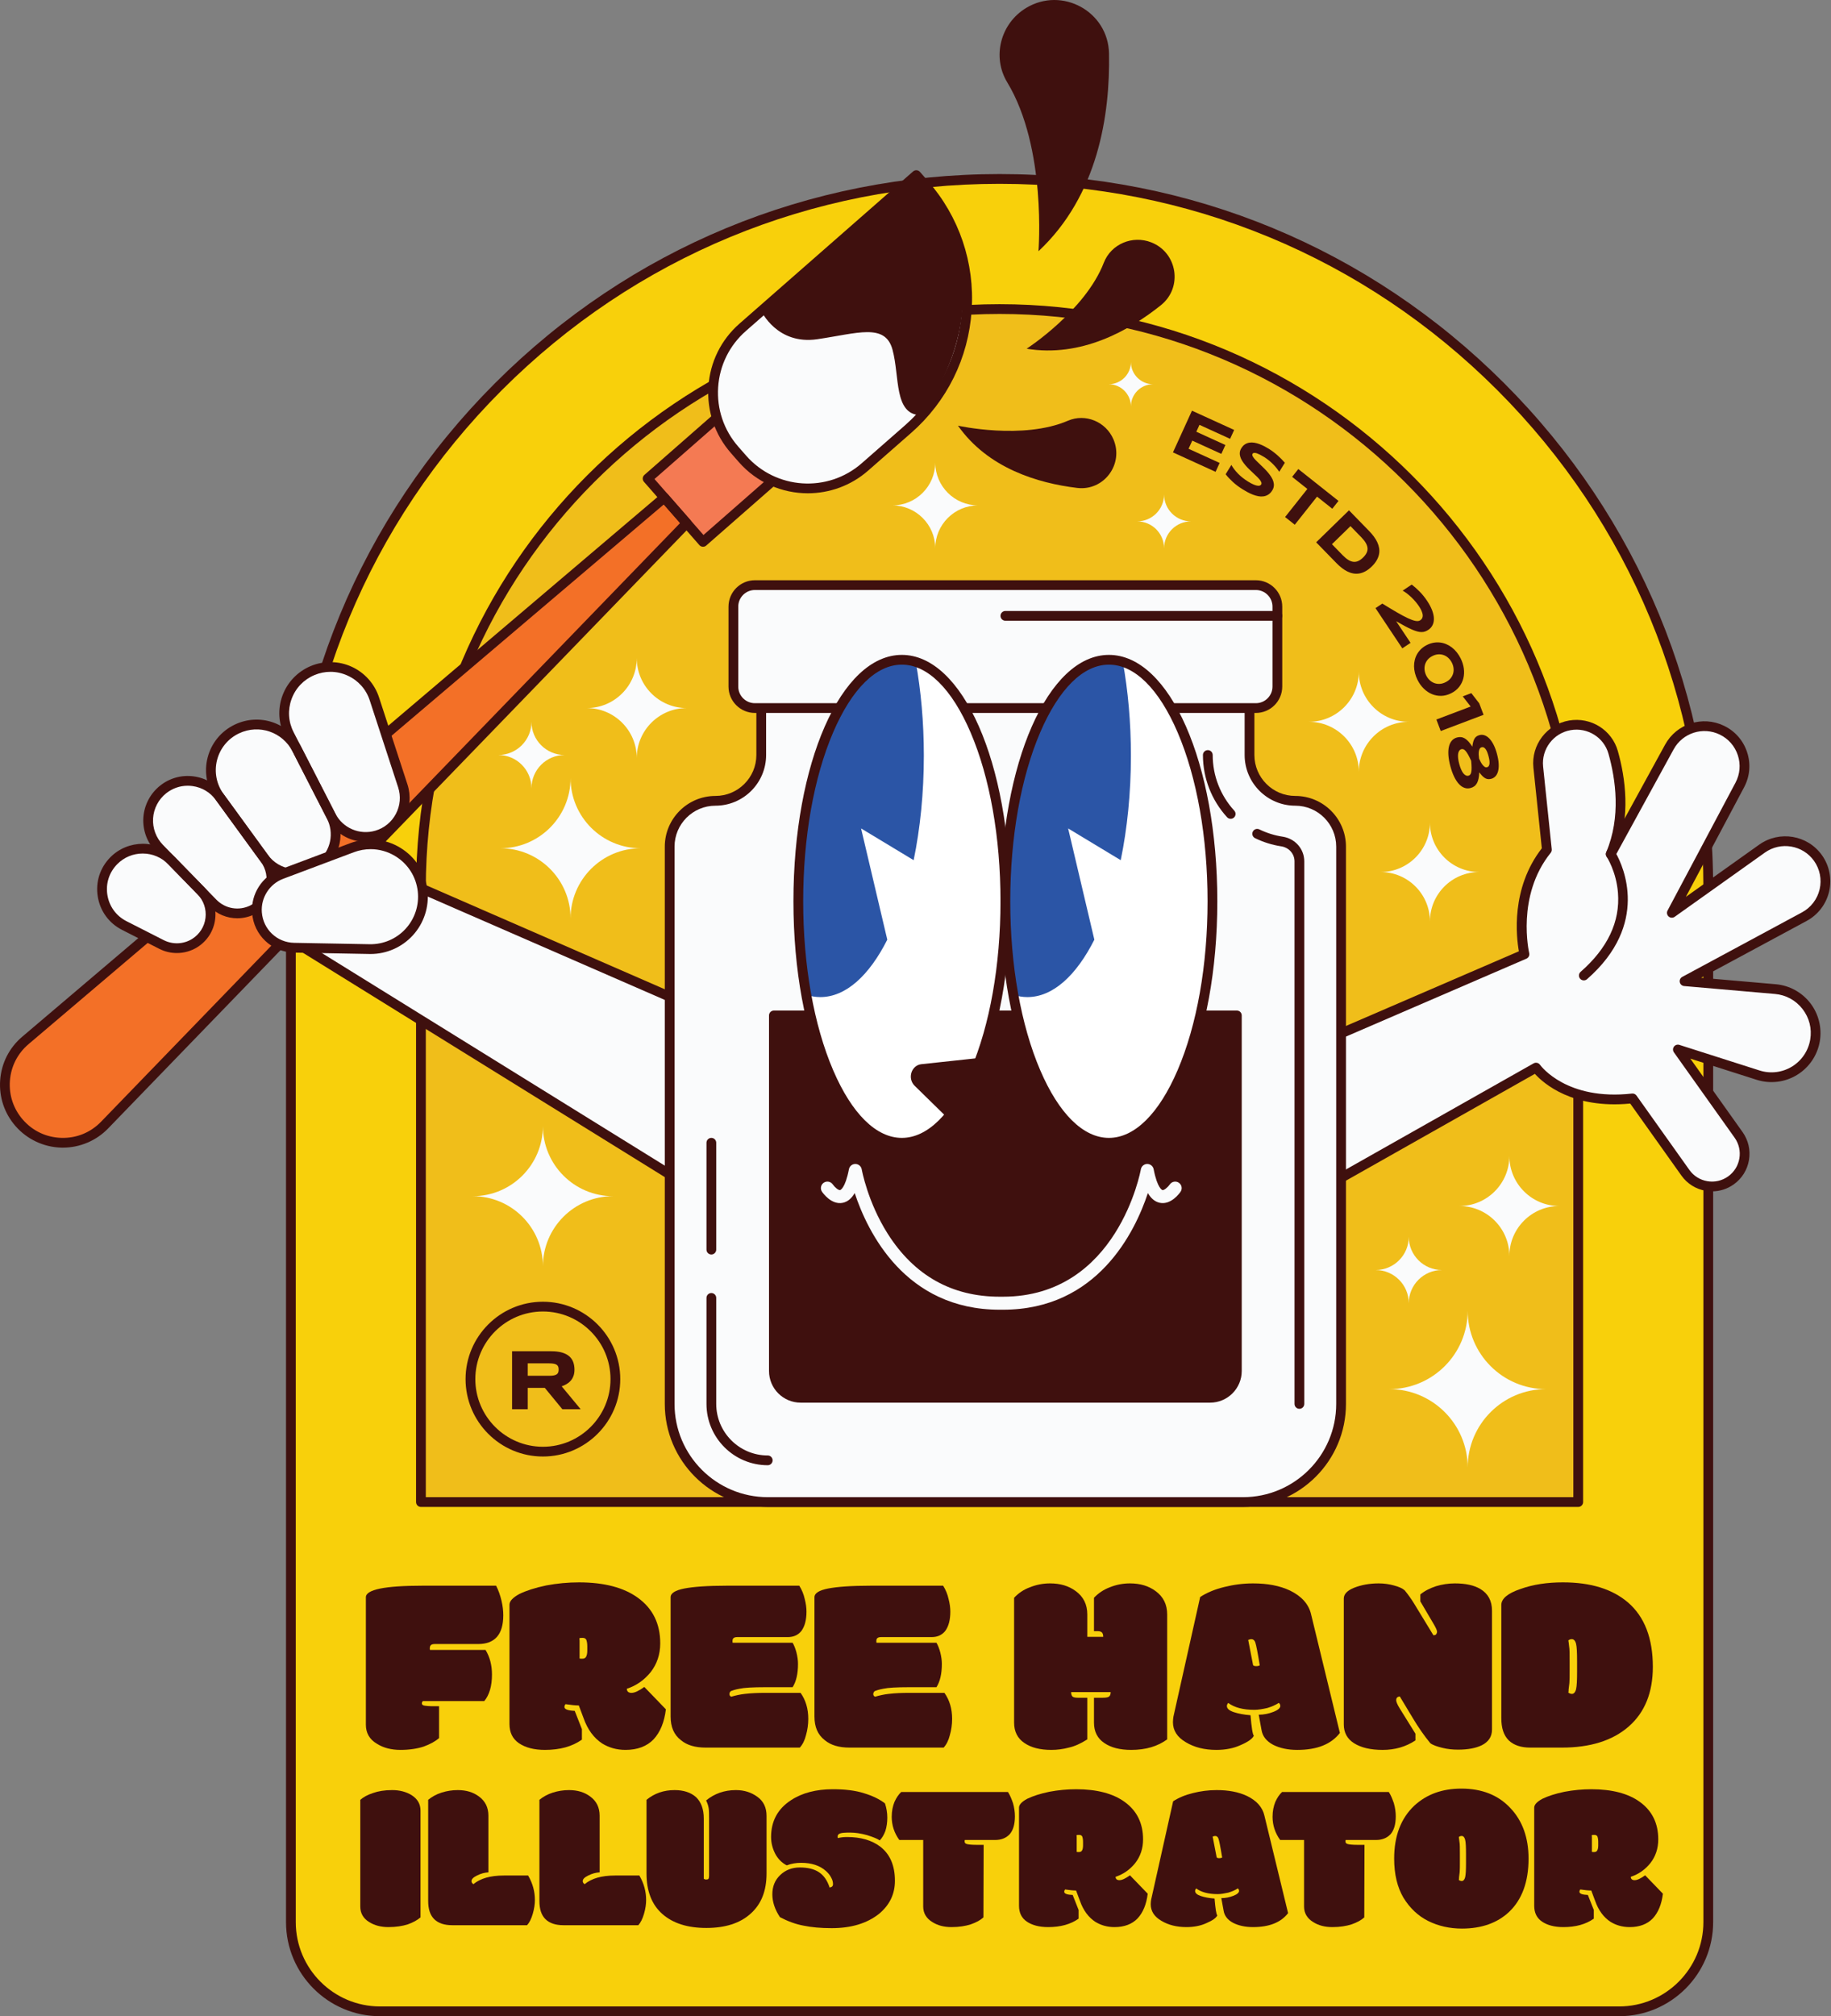 <?xml version="1.0" encoding="UTF-8" standalone="no"?>
<!DOCTYPE svg PUBLIC "-//W3C//DTD SVG 1.1//EN" "http://www.w3.org/Graphics/SVG/1.1/DTD/svg11.dtd">
<svg width="100%" height="100%" viewBox="0 0 1760 1937" version="1.1" xmlns="http://www.w3.org/2000/svg" xmlns:xlink="http://www.w3.org/1999/xlink" xml:space="preserve" xmlns:serif="http://www.serif.com/" style="fill-rule:evenodd;clip-rule:evenodd;stroke-linejoin:round;stroke-miterlimit:2;">
    <rect x="0" y="0" width="1760" height="1937" fill="#808080" stroke="none"/>
    <path d="M1556.34,1932.21l-1191.03,-0c-47.325,-0 -85.691,-38.366 -85.691,-85.691l0,-993.409c0,-376.222 304.988,-681.206 681.21,-681.206c376.219,-0 681.206,304.984 681.206,681.206l0,993.409c0,47.325 -38.366,85.691 -85.691,85.691" style="fill:#f8d00b;fill-rule:nonzero;"/>
    <path d="M404.613,1442.98l0,-589.868c0,-306.691 249.513,-556.207 556.207,-556.207c306.693,0 556.209,249.516 556.209,556.207l0,589.868l-1112.42,0Z" style="fill:#f0be1a;fill-rule:nonzero;"/>
    <path d="M960.821,176.59c-180.707,0 -350.594,70.372 -478.372,198.147c-127.778,127.778 -198.147,297.666 -198.147,478.372l-0,993.409c-0,44.666 36.337,81.003 81.003,81.003l1191.03,0c44.666,0 81.003,-36.337 81.003,-81.003l0,-993.409c0,-180.706 -70.368,-350.594 -198.147,-478.372c-127.778,-127.775 -297.668,-198.147 -478.371,-198.147m595.515,1760.31l-1191.03,0c-49.838,0 -90.378,-40.54 -90.378,-90.378l-0,-993.409c-0,-183.209 71.344,-355.453 200.894,-485c129.546,-129.547 301.79,-200.894 485,-200.894c183.209,0 355.453,71.347 485,200.894c129.55,129.547 200.893,301.791 200.893,485l0,993.409c0,49.838 -40.54,90.378 -90.378,90.378" style="fill:#3f100e;fill-rule:nonzero;"/>
    <path d="M409.301,1438.29l1103.04,-0l-0,-585.181c-0,-304.107 -247.413,-551.519 -551.522,-551.519c-304.11,-0 -551.519,247.412 -551.519,551.519l-0,585.181Zm1107.73,9.375l-1112.42,-0c-2.59,-0 -4.687,-2.1 -4.687,-4.688l-0,-589.868c-0,-309.278 251.616,-560.894 560.894,-560.894c309.278,-0 560.897,251.616 560.897,560.894l-0,589.868c-0,2.588 -2.1,4.688 -4.688,4.688" style="fill:#3f100e;fill-rule:nonzero;"/>
    <path d="M1280.41,1136.39l196.053,-110.784c-0,-0 26.347,37.021 92.769,29.596l50.809,71.404c10.044,14.118 29.634,17.418 43.753,7.375c14.119,-10.047 17.419,-29.638 7.372,-43.757l-58.334,-81.981l77.1,24.597c24.587,7.847 50.425,-7.906 54.715,-33.356c4.113,-24.422 -13.484,-47.157 -38.153,-49.3l-87.256,-7.582l115.141,-62.021c20.415,-10.997 26.571,-37.4 13.128,-56.294c-12.344,-17.35 -36.416,-21.406 -53.763,-9.06l-86.712,61.7l65.293,-122.8c10.238,-19.256 2.432,-43.168 -17.2,-52.668c-18.437,-8.925 -40.634,-1.828 -50.478,16.134l-56.375,102.884c14.8,-34.94 9.522,-72.24 2.347,-97.659c-5.097,-18.053 -23.122,-29.187 -41.609,-26.016c-19.116,3.272 -32.413,20.819 -30.397,40.11l8.291,79.428c-35.297,43.706 -21.563,100.328 -21.563,100.328l-253.444,109.359l68.513,110.363Z" style="fill:#fafbfc;fill-rule:nonzero;"/>
    <path d="M1211.9,1030.72c-1.816,-0 -3.544,-1.059 -4.306,-2.831c-1.025,-2.378 0.071,-5.135 2.443,-6.163l249.95,-107.85c-2.462,-13.734 -7.934,-60.412 22.053,-98.944l-8.093,-77.531c-2.26,-21.675 12.79,-41.537 34.272,-45.215c20.981,-3.597 41.168,9.021 46.909,29.362c7.175,25.422 12.603,62.934 -1.634,98.563c6.521,11.728 32.606,67.609 -28.004,120.568c-1.956,1.707 -4.915,1.5 -6.618,-0.447c-1.7,-1.946 -1.5,-4.909 0.447,-6.612c25.987,-22.709 38.071,-48.247 35.909,-75.9c-1.606,-20.556 -10.766,-34.5 -10.856,-34.638c-0.878,-1.312 -1.032,-2.975 -0.416,-4.428c14.303,-33.772 9.063,-70.062 2.15,-94.559c-4.437,-15.713 -20.066,-25.463 -36.303,-22.669c-16.628,2.847 -28.281,18.225 -26.528,35.003l8.29,79.432c0.129,1.231 -0.237,2.465 -1.015,3.431c-33.369,41.315 -20.785,95.737 -20.653,96.281c0.531,2.216 -0.607,4.5 -2.7,5.403l-253.441,109.36c-0.609,0.259 -1.237,0.384 -1.856,0.384" style="fill:#3f100e;fill-rule:nonzero;"/>
    <path d="M1645.68,1144.49c-2.016,0 -4.044,-0.169 -6.069,-0.509c-9.497,-1.603 -17.806,-6.806 -23.391,-14.653l-49.225,-69.178c-55.462,5.315 -83.296,-19.344 -91.634,-28.535l-192.644,108.86c-2.259,1.268 -5.115,0.478 -6.387,-1.775c-1.278,-2.254 -0.481,-5.113 1.772,-6.385l196.053,-110.787c2.094,-1.178 4.737,-0.591 6.125,1.362c1.019,1.406 25.856,34.66 88.428,27.656c1.712,-0.193 3.356,0.56 4.341,1.944l50.812,71.4c4.131,5.813 10.278,9.66 17.309,10.847c7.032,1.175 14.094,-0.441 19.904,-4.572c5.809,-4.134 9.662,-10.281 10.843,-17.312c1.185,-7.028 -0.437,-14.097 -4.572,-19.907l-58.334,-81.984c-1.169,-1.641 -1.156,-3.85 0.031,-5.478c1.191,-1.631 3.297,-2.316 5.213,-1.703l77.1,24.597c10.422,3.328 21.759,1.968 31.103,-3.728c9.344,-5.694 15.744,-15.15 17.562,-25.941c1.772,-10.506 -0.843,-20.931 -7.365,-29.356c-6.519,-8.425 -15.953,-13.575 -26.569,-14.497l-87.256,-7.581c-2.063,-0.179 -3.766,-1.691 -4.185,-3.719c-0.418,-2.031 0.544,-4.094 2.369,-5.078l115.141,-62.022c8.547,-4.603 14.715,-12.666 16.919,-22.122c2.206,-9.456 0.24,-19.416 -5.388,-27.325c-10.828,-15.216 -32.012,-18.781 -47.228,-7.959l-86.709,61.703c-1.769,1.259 -4.179,1.14 -5.81,-0.3c-1.637,-1.435 -2.072,-3.8 -1.047,-5.722l65.294,-122.8c4.35,-8.178 5.163,-17.535 2.284,-26.338c-2.875,-8.806 -9.05,-15.878 -17.387,-19.912c-16.203,-7.844 -35.675,-1.622 -44.325,14.169l-56.375,102.884c-1.244,2.272 -4.1,3.1 -6.366,1.856c-2.268,-1.244 -3.103,-4.09 -1.856,-6.362l56.375,-102.882c11.056,-20.171 35.938,-28.125 56.631,-18.103c10.65,5.153 18.538,14.188 22.213,25.438c3.675,11.25 2.64,23.2 -2.916,33.65l-55.975,105.269l70.535,-50.188c19.428,-13.822 46.471,-9.272 60.303,10.163c7.184,10.096 9.69,22.815 6.878,34.887c-2.819,12.075 -10.691,22.372 -21.606,28.25l-101.329,54.581l71.629,6.225c13.059,1.132 25.15,7.728 33.171,18.097c8.022,10.366 11.375,23.725 9.197,36.65c-2.272,13.475 -10.265,25.278 -21.928,32.391c-11.669,7.115 -25.815,8.806 -38.834,4.656l-63.703,-20.325l50.184,70.525c5.584,7.847 7.778,17.4 6.175,26.9c-1.597,9.5 -6.8,17.806 -14.653,23.391c-6.172,4.393 -13.4,6.687 -20.828,6.687" style="fill:#3f100e;fill-rule:nonzero;"/>
    <path d="M688.082,976.862l-425.791,-185.544l-27.781,83.359l477.203,295.675l-23.631,-193.49Z" style="fill:#fafbfc;fill-rule:nonzero;"/>
    <path d="M240.128,872.646l465.747,288.575l-22.122,-181.131l-418.634,-182.425l-24.991,74.981Zm471.584,302.394c-0.856,-0 -1.712,-0.238 -2.468,-0.704l-477.203,-295.675c-1.847,-1.14 -2.663,-3.406 -1.979,-5.465l27.782,-83.36c0.415,-1.246 1.337,-2.262 2.54,-2.8c1.203,-0.534 2.575,-0.54 3.778,-0.012l425.791,185.541c1.522,0.662 2.581,2.081 2.781,3.728l23.632,193.49c0.218,1.788 -0.61,3.547 -2.129,4.516c-0.768,0.494 -1.65,0.741 -2.525,0.741" style="fill:#3f100e;fill-rule:nonzero;"/>
    <path d="M660.077,502.655l-559.543,578.181c-22.678,23.435 -60.535,22.494 -82.022,-2.031c-20.519,-23.422 -17.881,-59.106 5.853,-79.262l614.166,-521.485l21.546,24.597Z" style="fill:#f37027;fill-rule:nonzero;"/>
    <path d="M675.761,520.56l-53.263,-60.8l77.334,-67.747l53.263,60.8l-77.334,67.747Z" style="fill:#f47a53;"/>
    <path d="M638.047,484.621l-610.65,518.497c-10.513,8.928 -16.863,21.418 -17.878,35.178c-1.016,13.756 3.431,27.044 12.518,37.419c9.519,10.865 22.716,17.046 37.157,17.406c14.453,0.375 27.928,-5.166 37.968,-15.544l556.544,-575.081l-15.659,-17.875Zm-577.603,617.89c-0.494,0 -0.988,-0.006 -1.485,-0.018c-16.84,-0.419 -32.868,-7.925 -43.972,-20.6c-10.759,-12.278 -16.021,-28.007 -14.818,-44.288c1.203,-16.281 8.715,-31.069 21.162,-41.634l614.166,-521.485c1.95,-1.656 4.869,-1.443 6.559,0.485l21.547,24.597c1.606,1.834 1.538,4.593 -0.156,6.347l-559.544,578.181c-11.372,11.753 -27.137,18.415 -43.459,18.415" style="fill:#3f100e;fill-rule:nonzero;"/>
    <path d="M629.113,460.196l47.087,53.75l70.282,-61.569l-47.091,-53.75l-70.278,61.569Zm46.653,65.053c-0.103,0 -0.206,-0.003 -0.309,-0.012c-1.241,-0.078 -2.397,-0.653 -3.219,-1.588l-53.266,-60.8c-1.706,-1.947 -1.509,-4.909 0.438,-6.615l77.331,-67.747c0.931,-0.819 2.162,-1.256 3.397,-1.15c1.24,0.078 2.397,0.653 3.215,1.587l53.269,60.8c1.706,1.947 1.51,4.91 -0.437,6.616l-77.332,67.747c-0.856,0.753 -1.956,1.162 -3.087,1.162" style="fill:#3f100e;fill-rule:nonzero;"/>
    <path d="M362.167,802.502c-17.297,5.129 -35.791,-2.787 -44.022,-18.837l-40.094,-78.169c-11.819,-23.05 -1.506,-51.287 22.387,-61.294c23.954,-10.031 51.366,2.516 59.432,27.2l27.281,83.507c6.556,20.068 -4.741,41.593 -24.984,47.593" style="fill:#fafbfc;fill-rule:nonzero;"/>
    <path d="M253.651,823.95l-42.522,-58.362c-16.153,-22.166 -8.16,-53.56 16.625,-65.303c21.353,-10.116 46.881,-1.454 57.665,19.571l32.953,64.254c8.16,15.909 4.163,35.353 -9.609,46.756c-16.931,14.012 -42.169,10.847 -55.112,-6.916" style="fill:#fafbfc;fill-rule:nonzero;"/>
    <path d="M204.612,867.551l-51.388,-52.675c-15.793,-16.191 -14.093,-42.488 3.65,-56.51c16.969,-13.409 41.685,-10.021 54.425,7.457l43.335,59.478c11.972,16.428 6.284,39.675 -11.919,48.722c-12.759,6.343 -28.153,3.728 -38.103,-6.472" style="fill:#fafbfc;fill-rule:nonzero;"/>
    <path d="M187.165,905.977c17.547,-10.953 20.481,-35.316 6.037,-50.122l-28.1,-28.803c-15.231,-15.612 -40.3,-15.725 -55.665,-0.244l-0.003,0c-18.653,18.794 -13.594,50.31 10.009,62.316l35.863,18.247c10.131,5.153 22.218,4.625 31.859,-1.394" style="fill:#fafbfc;fill-rule:nonzero;"/>
    <path d="M317.624,645.4c-5.197,-0 -10.397,1.04 -15.375,3.125c-10.34,4.331 -18.15,12.512 -21.993,23.04c-3.844,10.528 -3.147,21.816 1.965,31.791l40.091,78.172c7.2,14.034 23.39,20.956 38.522,16.481c8.565,-2.541 15.572,-8.294 19.722,-16.206c4.153,-7.91 4.912,-16.944 2.137,-25.438l-27.281,-83.506c-3.488,-10.681 -11.035,-19.138 -21.25,-23.813c-5.31,-2.428 -10.919,-3.646 -16.538,-3.646m33.897,163.34c-15.494,0 -30.184,-8.575 -37.547,-22.934l-40.093,-78.172c-6.229,-12.144 -7.113,-26.463 -2.432,-39.284c4.682,-12.822 14.588,-23.2 27.175,-28.472c12.619,-5.285 26.997,-5.05 39.438,0.643c12.44,5.694 22.012,16.419 26.262,29.425l27.282,83.507c3.565,10.922 2.59,22.537 -2.75,32.706c-5.338,10.172 -14.344,17.572 -25.357,20.837c-3.972,1.179 -8.003,1.744 -11.978,1.744" style="fill:#3f100e;fill-rule:nonzero;"/>
    <path d="M257.439,821.19c5.491,7.534 13.607,12.322 22.857,13.481c9.24,1.153 18.296,-1.472 25.478,-7.415c12.175,-10.082 15.64,-26.944 8.428,-41.007l-32.953,-64.253c-9.688,-18.887 -32.307,-26.559 -51.488,-17.475c-10.547,4.997 -18.25,14.353 -21.131,25.663c-2.878,11.315 -0.588,23.212 6.287,32.643l42.522,58.363Zm27.15,23.128c-1.809,0 -3.631,-0.112 -5.462,-0.344c-11.841,-1.487 -22.235,-7.615 -29.266,-17.262l-42.522,-58.363c-8.525,-11.697 -11.362,-26.45 -7.793,-40.475c3.571,-14.028 13.121,-25.628 26.203,-31.825c23.784,-11.268 51.828,-1.75 63.84,21.669l32.953,64.253c9.238,18.006 4.797,39.6 -10.79,52.503c-7.775,6.438 -17.263,9.844 -27.163,9.844" style="fill:#3f100e;fill-rule:nonzero;"/>
    <path d="M180.408,754.837c-7.468,0 -14.656,2.488 -20.628,7.206c-7.418,5.863 -12.022,14.635 -12.631,24.069c-0.606,9.431 2.828,18.722 9.431,25.491l51.388,52.675c8.559,8.775 21.684,11.006 32.662,5.547c7.435,-3.697 12.832,-10.441 14.807,-18.51c1.975,-8.065 0.3,-16.544 -4.591,-23.253l-43.338,-59.478c-5.403,-7.416 -13.381,-12.184 -22.471,-13.428c-1.55,-0.213 -3.094,-0.319 -4.629,-0.319m47.666,127.328c-9.866,0 -19.569,-3.909 -26.819,-11.34l-51.387,-52.679c-8.453,-8.662 -12.853,-20.559 -12.072,-32.64c0.778,-12.078 6.675,-23.313 16.172,-30.816c9.215,-7.284 20.703,-10.415 32.34,-8.825c11.638,1.597 21.86,7.703 28.779,17.197l43.337,59.478c6.519,8.947 8.75,20.247 6.119,31c-2.631,10.756 -9.828,19.753 -19.744,24.681c-5.337,2.654 -11.056,3.944 -16.725,3.944" style="fill:#3f100e;fill-rule:nonzero;"/>
    <path d="M137.145,819.957c-9.225,0 -17.878,3.603 -24.381,10.153c-7.825,7.881 -11.303,18.691 -9.541,29.66c1.759,10.962 8.447,20.14 18.344,25.175l35.865,18.25c8.616,4.384 19.054,3.928 27.25,-1.194c7.154,-4.466 11.835,-11.828 12.844,-20.2c1.01,-8.372 -1.79,-16.638 -7.681,-22.672l-28.097,-28.806c-6.484,-6.644 -15.166,-10.325 -24.45,-10.366l-0.153,0Zm32.834,95.597c-5.762,-0 -11.537,-1.325 -16.8,-4.003l-35.862,-18.25c-12.6,-6.41 -21.113,-18.091 -23.353,-32.047c-2.241,-13.956 2.184,-27.716 12.143,-37.747c8.325,-8.387 19.513,-12.881 31.232,-12.925c11.815,0.053 22.868,4.738 31.118,13.197l28.1,28.803c7.879,8.075 11.625,19.134 10.275,30.338c-1.346,11.206 -7.612,21.059 -17.184,27.034l-2.481,-3.978l2.481,3.978c-5.959,3.719 -12.806,5.6 -19.669,5.6" style="fill:#3f100e;fill-rule:nonzero;"/>
    <path d="M406.237,855.911c3.337,30.179 -20.6,56.422 -50.956,55.863l-72.594,-1.334c-18.838,-0.344 -34.31,-14.988 -35.691,-33.779c-1.181,-16.128 8.397,-31.112 23.538,-36.8l67.965,-25.537c30.741,-11.55 64.128,8.95 67.738,41.587" style="fill:#fafbfc;fill-rule:nonzero;"/>
    <path d="M356.263,815.764c-5.419,-0 -10.866,0.975 -16.116,2.947l-67.962,25.537c-13.103,4.922 -21.538,18.11 -20.513,32.069c1.21,16.478 14.581,29.134 31.1,29.438l72.594,1.334c13.153,0.216 25.722,-5.181 34.566,-14.881c8.843,-9.694 13.087,-22.735 11.646,-35.782c-1.562,-14.106 -9.39,-26.459 -21.487,-33.884c-7.316,-4.494 -15.538,-6.778 -23.828,-6.778m-0.06,100.709c-0.334,0 -0.671,-0.003 -1.009,-0.012l-72.591,-1.335c-21.393,-0.39 -38.712,-16.781 -40.281,-38.121c-1.328,-18.079 9.597,-35.157 26.566,-41.532l67.962,-25.537c16.019,-6.019 33.563,-4.338 48.147,4.619c14.578,8.95 24.019,23.837 25.897,40.84c1.741,15.725 -3.375,31.444 -14.034,43.131c-10.435,11.441 -25.203,17.944 -40.657,17.947" style="fill:#3f100e;fill-rule:nonzero;"/>
    <path d="M706.122,432.167l7.547,8.613c30.366,34.662 83.082,38.143 117.744,7.778l41.344,-36.222c69.325,-60.731 76.29,-166.166 15.556,-235.491l-7.547,-8.612l-166.865,146.187c-34.663,30.369 -38.144,83.085 -7.779,117.747" style="fill:#fafbfc;fill-rule:nonzero;"/>
    <path d="M880.331,174.847l-163.344,143.1c-15.822,13.863 -25.297,33.057 -26.685,54.044c-1.384,20.991 5.485,41.266 19.347,57.088l7.544,8.612c28.616,32.663 78.466,35.953 111.131,7.341l41.344,-36.222c32.588,-28.547 52.106,-68.078 54.963,-111.306c2.853,-43.228 -11.294,-84.982 -39.844,-117.569l-4.456,-5.088Zm-103.844,299.038c-24.535,-0 -48.947,-10.156 -66.344,-30.016l-7.547,-8.612c-15.509,-17.706 -23.2,-40.394 -21.647,-63.881c1.55,-23.491 12.157,-44.969 29.863,-60.482l166.865,-146.187c0.935,-0.819 2.15,-1.231 3.4,-1.15c1.241,0.081 2.397,0.653 3.216,1.587l7.547,8.613c30.197,34.472 45.166,78.637 42.144,124.365c-3.019,45.729 -23.666,87.541 -58.138,117.741l-41.344,36.222c-16.69,14.622 -37.396,21.797 -58.015,21.8" style="fill:#3f100e;fill-rule:nonzero;"/>
    <path d="M731.774,298.763c0,-0 15.038,32.75 53.703,27.125c38.669,-5.625 65.381,-15.857 72.413,10c7.031,25.856 1.281,62.059 26.653,62.94c-0,0 95.028,-111.956 -3.775,-230.597l-148.994,130.532Z" style="fill:#3f100e;fill-rule:nonzero;"/>
    <path d="M1201.06,725.307l0,-74.616l-469.344,0l0,74.616c0,24.306 -19.703,44.012 -44.009,44.012c-24.309,0 -44.012,19.703 -44.012,44.01l-0,535.375c-0,52.062 42.206,94.272 94.271,94.272l456.844,-0c52.066,-0 94.272,-42.21 94.272,-94.272l0,-535.375c0,-24.307 -19.706,-44.01 -44.012,-44.01c-24.307,0 -44.01,-19.706 -44.01,-44.012" style="fill:#fafbfc;fill-rule:nonzero;"/>
    <path d="M736.405,655.379l-0,69.928c-0,26.853 -21.847,48.7 -48.697,48.7c-21.684,0 -39.325,17.641 -39.325,39.322l0,535.375c0,49.397 40.188,89.584 89.584,89.584l456.844,0c49.397,0 89.585,-40.187 89.585,-89.584l-0,-535.375c-0,-21.681 -17.644,-39.322 -39.325,-39.322c-26.854,0 -48.697,-21.847 -48.697,-48.7l-0,-69.928l-459.969,-0Zm458.406,792.284l-456.844,0c-54.565,0 -98.959,-44.393 -98.959,-98.959l0,-535.375c0,-26.85 21.847,-48.697 48.7,-48.697c21.681,0 39.322,-17.641 39.322,-39.325l-0,-74.616c-0,-2.59 2.097,-4.687 4.687,-4.687l469.344,-0c2.588,-0 4.688,2.097 4.688,4.687l-0,74.616c-0,21.684 17.637,39.325 39.322,39.325c26.853,0 48.7,21.847 48.7,48.697l-0,535.375c-0,54.566 -44.394,98.959 -98.96,98.959" style="fill:#3f100e;fill-rule:nonzero;"/>
    <path d="M683.768,1205.15c-2.59,0 -4.687,-2.1 -4.687,-4.687l-0,-102.644c-0,-2.588 2.097,-4.688 4.687,-4.688c2.591,0 4.688,2.1 4.688,4.688l-0,102.644c-0,2.587 -2.097,4.687 -4.688,4.687" style="fill:#3f100e;fill-rule:nonzero;"/>
    <path d="M737.966,1407.59c-32.469,0 -58.884,-26.415 -58.884,-58.887l-0,-101.838c-0,-2.587 2.096,-4.687 4.687,-4.687c2.588,-0 4.688,2.1 4.688,4.687l-0,101.838c-0,27.303 22.209,49.512 49.509,49.512c2.591,0 4.687,2.1 4.687,4.688c0,2.587 -2.096,4.687 -4.687,4.687" style="fill:#3f100e;fill-rule:nonzero;"/>
    <path d="M1249.01,1353.39c-2.587,-0 -4.687,-2.1 -4.687,-4.688l-0,-521.215c-0,-7.231 -5.363,-13.3 -12.75,-14.431c-8.741,-1.338 -17.216,-3.982 -25.181,-7.854c-2.329,-1.131 -3.297,-3.937 -2.166,-6.265c1.128,-2.325 3.937,-3.294 6.262,-2.166c7.122,3.46 14.694,5.822 22.507,7.016c11.997,1.84 20.703,11.806 20.703,23.7l-0,521.215c-0,2.588 -2.1,4.688 -4.688,4.688" style="fill:#3f100e;fill-rule:nonzero;"/>
    <path d="M1182.95,786.612c-1.269,0 -2.538,-0.516 -3.463,-1.528c-14.959,-16.394 -23.193,-37.622 -23.193,-59.775c-0,-2.591 2.1,-4.688 4.687,-4.688c2.588,0 4.688,2.097 4.688,4.688c-0,19.809 7.365,38.794 20.743,53.456c1.744,1.913 1.61,4.878 -0.303,6.622c-0.897,0.822 -2.031,1.225 -3.159,1.225" style="fill:#3f100e;fill-rule:nonzero;"/>
    <path d="M1207.17,680.219l-481.56,-0c-11.412,-0 -20.665,-9.253 -20.665,-20.669l-0,-76.775c-0,-11.413 9.253,-20.666 20.665,-20.666l481.56,0c11.412,0 20.669,9.253 20.669,20.666l-0,76.775c-0,11.416 -9.257,20.669 -20.669,20.669" style="fill:#fafbfc;fill-rule:nonzero;"/>
    <path d="M725.609,566.796c-8.812,-0 -15.981,7.168 -15.981,15.981l0,76.775c0,8.809 7.169,15.978 15.981,15.978l481.56,-0c8.812,-0 15.981,-7.169 15.981,-15.978l-0,-76.775c-0,-8.813 -7.169,-15.981 -15.981,-15.981l-481.56,-0Zm481.56,118.109l-481.56,-0c-13.981,-0 -25.356,-11.372 -25.356,-25.353l0,-76.775c0,-13.981 11.375,-25.356 25.356,-25.356l481.56,-0c13.981,-0 25.356,11.375 25.356,25.356l-0,76.775c-0,13.981 -11.375,25.353 -25.356,25.353" style="fill:#3f100e;fill-rule:nonzero;"/>
    <path d="M743.879,975.495l-0,341.584c-0,14.203 11.512,25.716 25.712,25.716l393.597,-0c14.2,-0 25.713,-11.513 25.713,-25.716l-0,-341.584l-445.022,-0Z" style="fill:#3f100e;fill-rule:nonzero;"/>
    <path d="M748.566,980.182l0,336.897c0,11.594 9.431,21.028 21.025,21.028l393.597,0c11.594,0 21.025,-9.434 21.025,-21.028l0,-336.897l-435.647,0Zm414.622,367.3l-393.597,0c-16.762,0 -30.4,-13.641 -30.4,-30.403l0,-341.584c0,-2.591 2.097,-4.688 4.688,-4.688l445.022,0c2.587,0 4.687,2.097 4.687,4.688l0,341.584c0,16.762 -13.637,30.403 -30.4,30.403" style="fill:#3f100e;fill-rule:nonzero;"/>
    <path d="M1227.84,596.324l-261.447,0c-2.59,0 -4.687,-2.097 -4.687,-4.687c-0,-2.591 2.097,-4.688 4.687,-4.688l261.447,0c2.588,0 4.688,2.097 4.688,4.688c-0,2.59 -2.1,4.687 -4.688,4.687" style="fill:#3f100e;fill-rule:nonzero;"/>
    <path d="M966.39,865.821c-0,128.131 -44.556,232.003 -99.519,232.003c-54.962,-0 -99.519,-103.872 -99.519,-232.003c0,-128.132 44.557,-232.004 99.519,-232.004c54.963,0 99.519,103.872 99.519,232.004" style="fill:#fff;fill-rule:nonzero;"/>
    <path d="M827.686,795.845l50.538,30.506c6.275,-30.403 9.793,-64.484 9.793,-100.484c0,-31.875 -2.762,-62.25 -7.753,-89.897c-4.381,-1.375 -8.847,-2.153 -13.39,-2.153c-54.963,0 -99.522,103.872 -99.522,232.003c-0,31.878 2.762,62.253 7.753,89.9c4.384,1.375 8.85,2.15 13.394,2.15c24.559,0 47.025,-20.778 64.381,-55.153l-25.194,-106.872Z" style="fill:#2b55a6;fill-rule:nonzero;"/>
    <path d="M866.872,638.506c-24.59,-0 -48.05,23.125 -66.062,65.112c-18.553,43.247 -28.769,100.853 -28.769,162.203c-0,61.35 10.216,118.953 28.769,162.203c18.012,41.988 41.472,65.11 66.062,65.11c24.591,-0 48.05,-23.122 66.063,-65.11c18.55,-43.25 28.768,-100.853 28.768,-162.203c0,-61.35 -10.218,-118.953 -28.768,-162.203c-18.013,-41.987 -41.472,-65.112 -66.063,-65.112m0,464.003c-58.434,-0 -104.206,-103.966 -104.206,-236.688c-0,-132.722 45.772,-236.69 104.206,-236.69c58.435,-0 104.206,103.968 104.206,236.69c0,132.722 -45.771,236.688 -104.206,236.688" style="fill:#3f100e;fill-rule:nonzero;"/>
    <path d="M1165.43,865.821c-0,128.131 -44.557,232.003 -99.519,232.003c-54.963,-0 -99.516,-103.872 -99.516,-232.003c0,-128.132 44.553,-232.004 99.516,-232.004c54.962,0 99.519,103.872 99.519,232.004" style="fill:#fff;fill-rule:nonzero;"/>
    <path d="M1026.72,795.845l50.541,30.506c6.275,-30.403 9.794,-64.484 9.794,-100.484c-0,-31.875 -2.763,-62.25 -7.753,-89.897c-4.385,-1.375 -8.85,-2.153 -13.394,-2.153c-54.963,0 -99.519,103.872 -99.519,232.003c0,31.878 2.763,62.253 7.753,89.9c4.381,1.375 8.847,2.15 13.394,2.15c24.556,0 47.025,-20.778 64.381,-55.153l-25.197,-106.872Z" style="fill:#2b55a6;fill-rule:nonzero;"/>
    <path d="M1065.91,638.506c-24.591,-0 -48.05,23.125 -66.063,65.112c-18.55,43.25 -28.768,100.853 -28.768,162.203c-0,61.35 10.218,118.953 28.768,162.203c18.013,41.988 41.472,65.11 66.063,65.11c24.59,-0 48.05,-23.122 66.062,-65.11c18.55,-43.25 28.769,-100.853 28.769,-162.203c0,-61.35 -10.219,-118.953 -28.769,-162.203c-18.012,-41.987 -41.472,-65.112 -66.062,-65.112m-0,464.003c-58.431,-0 -104.206,-103.966 -104.206,-236.688c-0,-132.722 45.775,-236.69 104.206,-236.69c58.431,-0 104.206,103.968 104.206,236.69c0,132.722 -45.775,236.688 -104.206,236.688" style="fill:#3f100e;fill-rule:nonzero;"/>
    <path d="M964.016,1258.2l-3.097,-0c-90.934,-0 -127.016,-74.772 -139.353,-112.066c-2.731,4.709 -6.422,8.319 -11.497,9.369c-10.803,2.225 -19.012,-9.297 -19.912,-10.619c-1.944,-2.85 -1.21,-6.741 1.643,-8.684c2.853,-1.947 6.738,-1.207 8.685,1.64c1.884,2.719 5.443,5.769 7.059,5.419c0.047,-0.009 4.838,-1.231 8.475,-20.019c0.569,-2.94 3.144,-5.059 6.134,-5.059l0.057,-0c3.015,0.028 5.581,2.206 6.1,5.178c0.056,0.306 5.647,31.35 24.968,61.831c25.46,40.15 61.672,60.51 107.641,60.51l3.097,-0c110.141,-0 132.397,-121.116 132.609,-122.338c0.516,-2.975 3.078,-5.153 6.097,-5.184l0.06,-0c2.99,-0 5.568,2.122 6.137,5.062c3.634,18.788 8.422,20.01 8.472,20.019c1.547,0.347 5.172,-2.703 7.075,-5.437c1.959,-2.835 5.847,-3.55 8.684,-1.594c2.835,1.95 3.566,5.812 1.628,8.656c-0.906,1.322 -9.121,12.834 -19.915,10.619c-5.075,-1.05 -8.763,-4.66 -11.494,-9.369c-12.334,37.294 -48.416,112.066 -139.353,112.066" style="fill:#fafbfc;fill-rule:nonzero;"/>
    <path d="M934.63,1090.79l-52.222,-51.115c-4.296,-4.206 -1.993,-12.056 3.719,-12.672l80.263,-8.625l-31.76,72.412Z" style="fill:#3f100e;fill-rule:nonzero;"/>
    <path d="M958.848,1023.9l-72.219,7.759c-0.95,0.103 -1.391,0.981 -1.569,1.497c-0.303,0.878 -0.322,2.234 0.628,3.165l47.375,46.369l25.785,-58.79Zm-24.219,71.575c-1.212,-0 -2.394,-0.472 -3.278,-1.338l-52.222,-51.116c-3.359,-3.29 -4.509,-8.368 -2.925,-12.937c1.494,-4.313 5.106,-7.281 9.422,-7.744l80.262,-8.625c1.682,-0.172 3.297,0.544 4.285,1.891c0.987,1.347 1.181,3.119 0.512,4.65l-31.762,72.412c-0.619,1.413 -1.888,2.428 -3.4,2.719c-0.297,0.059 -0.597,0.088 -0.894,0.088" style="fill:#3f100e;fill-rule:nonzero;"/>
    <path d="M998.196,241.356c-0,0 8.128,-99.284 -30.013,-162.247c-14.872,-24.559 -6.412,-56.612 18.159,-71.462c34.544,-20.872 78.913,3.381 79.666,43.734c1.109,59.144 -10.622,136.535 -67.812,189.975" style="fill:#3f100e;fill-rule:nonzero;"/>
    <path d="M986.843,335.008c-0,0 56.237,-36.409 74.144,-82.568c6.981,-18.007 27.531,-26.65 45.528,-19.647c25.297,9.837 30.578,43.434 9.387,60.397c-31.065,24.859 -77.115,50.365 -129.059,41.818" style="fill:#3f100e;fill-rule:nonzero;"/>
    <path d="M920.833,408.939c0,-0 62.313,13.912 105.654,-4.747c16.9,-7.278 36.503,0.919 43.762,17.828c10.206,23.769 -9.103,49.8 -34.784,46.722c-37.647,-4.513 -85.747,-18.785 -114.632,-59.803" style="fill:#3f100e;fill-rule:nonzero;"/>
    <path d="M521.86,1259.91c-35.825,-0 -64.968,29.147 -64.968,64.972c-0,35.825 29.143,64.968 64.968,64.968c35.825,0 64.972,-29.143 64.972,-64.968c0,-35.825 -29.147,-64.972 -64.972,-64.972m0,139.315c-40.993,0 -74.343,-33.35 -74.343,-74.343c-0,-40.994 33.35,-74.347 74.343,-74.347c40.994,-0 74.347,33.353 74.347,74.347c0,40.993 -33.353,74.343 -74.347,74.343" style="fill:#3f100e;fill-rule:nonzero;"/>
    <path d="M1486.1,1334.49c-41.603,-0 -75.325,-33.725 -75.325,-75.325c0,41.6 -33.725,75.325 -75.328,75.325c41.603,-0 75.328,33.725 75.328,75.325c0,-41.6 33.722,-75.325 75.325,-75.325" style="fill:#fafbfc;fill-rule:nonzero;"/>
    <path d="M1386.03,1220.07c-17.613,0 -31.888,-14.275 -31.888,-31.884c0,17.609 -14.275,31.884 -31.884,31.884c17.609,0 31.884,14.275 31.884,31.888c0,-17.613 14.275,-31.888 31.888,-31.888" style="fill:#fafbfc;fill-rule:nonzero;"/>
    <path d="M1144.82,500.876c-14.29,-0 -25.881,-11.588 -25.881,-25.881c0,14.293 -11.587,25.881 -25.881,25.881c14.294,-0 25.881,11.587 25.881,25.881c0,-14.294 11.591,-25.881 25.881,-25.881" style="fill:#fafbfc;fill-rule:nonzero;"/>
    <path d="M1108.4,369.112c-11.791,-0 -21.35,-9.56 -21.35,-21.35c-0,11.79 -9.56,21.35 -21.35,21.35c11.79,-0 21.35,9.559 21.35,21.35c-0,-11.791 9.559,-21.35 21.35,-21.35" style="fill:#fafbfc;fill-rule:nonzero;"/>
    <path d="M1498.85,1158.58c-26.519,0 -48.019,-21.5 -48.019,-48.019c-0,26.519 -21.5,48.019 -48.022,48.019c26.522,0 48.022,21.5 48.022,48.022c-0,-26.522 21.5,-48.022 48.019,-48.022" style="fill:#fafbfc;fill-rule:nonzero;"/>
    <path d="M1354.14,693.422c-26.519,0 -48.019,-21.5 -48.019,-48.022c0,26.522 -21.5,48.022 -48.021,48.022c26.521,0 48.021,21.5 48.021,48.022c0,-26.522 21.5,-48.022 48.019,-48.022" style="fill:#fafbfc;fill-rule:nonzero;"/>
    <path d="M615.853,814.9c-37.231,0 -67.416,-30.181 -67.416,-67.415c0,37.234 -30.181,67.415 -67.415,67.415c37.234,0 67.415,30.185 67.415,67.416c0,-37.231 30.185,-67.416 67.416,-67.416" style="fill:#fafbfc;fill-rule:nonzero;"/>
    <path d="M940.211,485.523c-22.775,-0 -41.235,-18.46 -41.235,-41.235c0,22.775 -18.462,41.235 -41.237,41.235c22.775,-0 41.237,18.462 41.237,41.234c0,-22.772 18.46,-41.234 41.235,-41.234" style="fill:#fafbfc;fill-rule:nonzero;"/>
    <path d="M589.275,1149.14c-37.231,-0 -67.415,-30.181 -67.415,-67.416c-0,37.235 -30.182,67.416 -67.416,67.416c37.234,-0 67.416,30.181 67.416,67.412c-0,-37.231 30.184,-67.412 67.415,-67.412" style="fill:#fafbfc;fill-rule:nonzero;"/>
    <path d="M1421.92,837.726c-26.197,-0 -47.435,-21.235 -47.435,-47.431c0,26.196 -21.234,47.431 -47.428,47.431c26.194,-0 47.428,21.234 47.428,47.431c0,-26.197 21.238,-47.431 47.435,-47.431" style="fill:#fafbfc;fill-rule:nonzero;"/>
    <path d="M542.75,725.308c-17.61,0 -31.888,-14.275 -31.888,-31.887c0,17.612 -14.275,31.887 -31.884,31.887c17.609,0 31.884,14.275 31.884,31.888c0,-17.613 14.278,-31.888 31.888,-31.888" style="fill:#fafbfc;fill-rule:nonzero;"/>
    <path d="M660.077,680.219c-26.521,-0 -48.021,-21.5 -48.021,-48.022c-0,26.522 -21.5,48.022 -48.019,48.022c26.519,-0 48.019,21.5 48.019,48.022c-0,-26.522 21.5,-48.022 48.021,-48.022" style="fill:#fafbfc;fill-rule:nonzero;"/>
    <path d="M1127.48,434.594l18.269,-40.059l40.555,18.496l-3.896,8.542l-29.447,-13.429l-3.018,6.618l27.93,12.738l-3.895,8.542l-27.931,-12.738l-3.563,7.814l29.854,13.615l-3.895,8.542l-40.963,-18.681Z" style="fill:#3f100e;fill-rule:nonzero;"/>
    <path d="M1229.66,453.234c-0.497,-0.783 -1.192,-1.751 -2.087,-2.905c-0.894,-1.154 -1.958,-2.381 -3.19,-3.68c-1.231,-1.299 -2.63,-2.613 -4.195,-3.942c-1.565,-1.328 -3.256,-2.553 -5.075,-3.674c-1.454,-0.897 -2.724,-1.617 -3.807,-2.159c-1.083,-0.543 -2.02,-0.957 -2.81,-1.243c-0.79,-0.287 -1.448,-0.46 -1.975,-0.522c-0.527,-0.061 -0.961,-0.059 -1.302,0.007c-0.342,0.065 -0.606,0.178 -0.793,0.339c-0.187,0.161 -0.331,0.323 -0.432,0.487c-0.336,0.545 -0.358,1.191 -0.065,1.936c0.294,0.746 0.815,1.569 1.564,2.47c0.75,0.901 1.665,1.88 2.746,2.935c1.081,1.056 2.233,2.168 3.458,3.337c1.224,1.168 2.477,2.393 3.758,3.672c1.282,1.28 2.482,2.59 3.599,3.932c1.118,1.342 2.111,2.713 2.979,4.114c0.868,1.401 1.517,2.811 1.947,4.23c0.429,1.42 0.581,2.843 0.454,4.271c-0.128,1.427 -0.623,2.841 -1.486,4.241c-1.11,1.8 -2.381,3.15 -3.814,4.048c-1.432,0.899 -2.955,1.466 -4.568,1.701c-1.613,0.235 -3.285,0.189 -5.016,-0.137c-1.731,-0.327 -3.454,-0.819 -5.17,-1.475c-1.716,-0.657 -3.389,-1.424 -5.017,-2.303c-1.629,-0.879 -3.153,-1.756 -4.571,-2.63c-3.71,-2.287 -6.954,-4.708 -9.734,-7.262c-2.779,-2.555 -5.098,-5.032 -6.956,-7.432l5.516,-8.947c1.639,2.918 3.814,5.752 6.523,8.501c2.709,2.75 5.882,5.246 9.519,7.488c2.146,1.323 3.966,2.288 5.461,2.896c1.494,0.608 2.733,0.97 3.715,1.087c0.983,0.116 1.739,0.049 2.27,-0.201c0.531,-0.25 0.914,-0.566 1.149,-0.948c0.37,-0.6 0.42,-1.291 0.149,-2.073c-0.271,-0.782 -0.776,-1.632 -1.514,-2.552c-0.738,-0.919 -1.648,-1.907 -2.728,-2.962c-1.081,-1.055 -2.24,-2.158 -3.475,-3.309c-1.236,-1.151 -2.498,-2.35 -3.787,-3.596c-1.29,-1.247 -2.501,-2.527 -3.636,-3.842c-1.135,-1.314 -2.147,-2.654 -3.037,-4.018c-0.891,-1.365 -1.559,-2.743 -2.006,-4.135c-0.447,-1.392 -0.615,-2.789 -0.504,-4.189c0.11,-1.4 0.597,-2.8 1.46,-4.2c1.02,-1.655 2.191,-2.903 3.513,-3.744c1.322,-0.842 2.739,-1.38 4.251,-1.614c1.513,-0.235 3.082,-0.215 4.707,0.059c1.625,0.275 3.246,0.709 4.862,1.304c1.616,0.595 3.194,1.292 4.734,2.091c1.54,0.799 2.974,1.607 4.301,2.426c1.455,0.897 2.906,1.891 4.353,2.984c1.446,1.093 2.834,2.231 4.163,3.414c1.328,1.183 2.581,2.376 3.759,3.579c1.179,1.203 2.241,2.36 3.187,3.471l-5.347,8.674Z" style="fill:#3f100e;fill-rule:nonzero;"/>
    <path d="M1265.97,477.098l-21.402,26.991l-9.315,-7.386l21.402,-26.991l-14.638,-11.607l5.953,-7.507l38.616,30.62l-5.953,7.507l-14.663,-11.627Z" style="fill:#3f100e;fill-rule:nonzero;"/>
    <path d="M1318.57,544.212c-2.019,1.968 -4.029,3.494 -6.03,4.579c-2,1.085 -3.973,1.792 -5.919,2.122c-1.945,0.33 -3.871,0.328 -5.778,-0.006c-1.907,-0.334 -3.776,-0.951 -5.607,-1.851c-1.832,-0.9 -3.634,-2.037 -5.406,-3.412c-1.773,-1.374 -3.501,-2.926 -5.186,-4.655l-19.503,-20.009l31.529,-30.731l19.458,19.964c1.685,1.729 3.192,3.496 4.521,5.304c1.329,1.807 2.423,3.641 3.283,5.503c0.86,1.861 1.44,3.75 1.74,5.664c0.3,1.915 0.257,3.845 -0.131,5.788c-0.387,1.944 -1.145,3.898 -2.273,5.863c-1.128,1.964 -2.694,3.923 -4.698,5.877Zm-8.365,-8.583c1.515,-1.476 2.64,-2.953 3.377,-4.432c0.736,-1.478 1.046,-3.004 0.931,-4.576c-0.116,-1.573 -0.673,-3.23 -1.67,-4.973c-0.997,-1.742 -2.473,-3.616 -4.426,-5.62l-10.311,-10.578l-17.806,17.356l10.31,10.578c1.954,2.004 3.788,3.527 5.505,4.569c1.716,1.041 3.366,1.633 4.951,1.774c1.584,0.141 3.125,-0.137 4.622,-0.836c1.497,-0.698 3.003,-1.785 4.517,-3.262Z" style="fill:#3f100e;fill-rule:nonzero;"/>
    <path d="M1322.16,584.209l6.557,-4.374c5.363,3.304 10.077,6.136 14.142,8.495c4.066,2.36 7.568,4.222 10.507,5.587c2.939,1.364 5.364,2.218 7.275,2.561c1.911,0.343 3.409,0.153 4.493,-0.57c0.302,-0.202 0.623,-0.461 0.964,-0.778c0.34,-0.318 0.636,-0.721 0.888,-1.209c0.251,-0.489 0.43,-1.077 0.537,-1.765c0.106,-0.687 0.057,-1.502 -0.148,-2.444c-0.204,-0.942 -0.581,-2.026 -1.129,-3.252c-0.549,-1.226 -1.345,-2.621 -2.388,-4.185c-0.961,-1.439 -2.056,-2.879 -3.286,-4.318c-1.229,-1.439 -2.523,-2.811 -3.88,-4.114c-1.358,-1.302 -2.75,-2.505 -4.179,-3.606c-1.428,-1.102 -2.841,-2.046 -4.24,-2.834l8.717,-5.815c2.489,1.883 5.021,4.129 7.596,6.738c2.575,2.609 4.972,5.575 7.189,8.898c2.074,3.11 3.654,6.075 4.74,8.895c1.085,2.819 1.674,5.425 1.767,7.815c0.092,2.391 -0.304,4.53 -1.189,6.417c-0.885,1.888 -2.261,3.454 -4.127,4.699c-1.03,0.687 -2.068,1.219 -3.114,1.596c-1.046,0.377 -2.185,0.565 -3.417,0.566c-1.232,0 -2.602,-0.196 -4.11,-0.59c-1.508,-0.393 -3.237,-1.012 -5.187,-1.855c-1.949,-0.844 -4.167,-1.926 -6.653,-3.246c-2.486,-1.321 -5.317,-2.899 -8.494,-4.734l13.872,20.791l-7.917,5.282l-25.786,-38.651Z" style="fill:#3f100e;fill-rule:nonzero;"/>
    <path d="M1394.86,666.01c-3.134,1.566 -6.275,2.389 -9.423,2.47c-3.148,0.081 -6.145,-0.469 -8.992,-1.65c-2.847,-1.18 -5.469,-2.938 -7.866,-5.274c-2.398,-2.337 -4.408,-5.129 -6.032,-8.377c-1.089,-2.179 -1.91,-4.371 -2.464,-6.578c-0.553,-2.207 -0.842,-4.386 -0.866,-6.535c-0.023,-2.15 0.221,-4.23 0.732,-6.241c0.512,-2.011 1.284,-3.895 2.316,-5.653c1.032,-1.757 2.329,-3.367 3.891,-4.828c1.562,-1.462 3.394,-2.718 5.496,-3.768c2.083,-1.041 4.183,-1.75 6.299,-2.127c2.116,-0.377 4.187,-0.451 6.212,-0.221c2.025,0.229 3.996,0.743 5.911,1.541c1.915,0.798 3.726,1.852 5.431,3.161c1.705,1.309 3.274,2.847 4.706,4.615c1.433,1.768 2.694,3.741 3.783,5.919c1.623,3.249 2.649,6.533 3.079,9.853c0.429,3.32 0.261,6.472 -0.503,9.457c-0.765,2.986 -2.125,5.713 -4.079,8.182c-1.954,2.47 -4.498,4.487 -7.631,6.054Zm-5.315,-10.634c1.987,-0.994 3.573,-2.216 4.758,-3.668c1.185,-1.452 2.014,-3.019 2.487,-4.7c0.473,-1.681 0.6,-3.41 0.381,-5.187c-0.22,-1.777 -0.745,-3.497 -1.576,-5.16c-0.831,-1.662 -1.896,-3.124 -3.195,-4.385c-1.299,-1.261 -2.763,-2.207 -4.391,-2.838c-1.629,-0.631 -3.382,-0.913 -5.259,-0.847c-1.878,0.067 -3.81,0.597 -5.797,1.59c-1.988,0.993 -3.571,2.221 -4.751,3.682c-1.18,1.462 -2.002,3.031 -2.466,4.707c-0.464,1.677 -0.586,3.415 -0.366,5.216c0.219,1.801 0.744,3.533 1.575,5.195c0.831,1.663 1.896,3.113 3.195,4.35c1.299,1.237 2.758,2.174 4.378,2.809c1.619,0.636 3.365,0.916 5.237,0.84c1.873,-0.076 3.802,-0.611 5.79,-1.604Z" style="fill:#3f100e;fill-rule:nonzero;"/>
    <path d="M1380.68,691.218l32.966,-12.477l-7.632,-9.754l8.241,-3.119l7.602,9.766l4.185,11.058l-41.177,15.584l-4.185,-11.058Z" style="fill:#3f100e;fill-rule:nonzero;"/>
    <path d="M1421.89,741.933c-0.087,2.303 -0.308,4.31 -0.665,6.021c-0.357,1.712 -0.868,3.178 -1.534,4.398c-0.667,1.219 -1.506,2.209 -2.518,2.969c-1.012,0.76 -2.208,1.327 -3.59,1.7c-2.042,0.551 -4.01,0.496 -5.903,-0.165c-1.893,-0.662 -3.668,-1.887 -5.323,-3.675c-1.656,-1.787 -3.179,-4.109 -4.569,-6.964c-1.391,-2.855 -2.601,-6.191 -3.631,-10.006c-1.03,-3.815 -1.662,-7.302 -1.894,-10.458c-0.233,-3.157 -0.084,-5.924 0.447,-8.302c0.53,-2.379 1.447,-4.33 2.751,-5.855c1.303,-1.524 2.975,-2.562 5.017,-3.113c1.382,-0.373 2.701,-0.486 3.958,-0.339c1.257,0.148 2.48,0.581 3.67,1.3c1.19,0.718 2.369,1.727 3.539,3.027c1.169,1.3 2.371,2.922 3.604,4.868c0.209,-1.848 0.493,-3.419 0.853,-4.71c0.359,-1.292 0.814,-2.372 1.365,-3.24c0.552,-0.868 1.214,-1.55 1.987,-2.047c0.773,-0.496 1.675,-0.884 2.707,-1.162c1.588,-0.429 3.18,-0.372 4.775,0.171c1.596,0.543 3.127,1.562 4.593,3.058c1.466,1.496 2.83,3.474 4.091,5.932c1.261,2.459 2.351,5.389 3.27,8.792c0.991,3.671 1.552,6.917 1.683,9.736c0.13,2.819 -0.08,5.216 -0.631,7.19c-0.552,1.974 -1.387,3.55 -2.508,4.726c-1.121,1.177 -2.434,1.968 -3.939,2.375c-1.031,0.278 -2.007,0.392 -2.928,0.342c-0.921,-0.05 -1.838,-0.311 -2.751,-0.784c-0.913,-0.472 -1.851,-1.182 -2.815,-2.127c-0.963,-0.946 -2,-2.165 -3.111,-3.658Zm7.448,-4.865c0.763,-0.206 1.337,-0.621 1.722,-1.245c0.385,-0.624 0.62,-1.412 0.706,-2.365c0.086,-0.952 0.037,-2.034 -0.146,-3.246c-0.184,-1.212 -0.462,-2.508 -0.835,-3.89c-0.373,-1.382 -0.784,-2.637 -1.233,-3.767c-0.448,-1.129 -0.948,-2.078 -1.499,-2.848c-0.55,-0.769 -1.148,-1.321 -1.791,-1.657c-0.644,-0.335 -1.347,-0.399 -2.11,-0.193c-0.764,0.206 -1.351,0.652 -1.763,1.339c-0.412,0.686 -0.7,1.527 -0.862,2.523c-0.163,0.995 -0.219,2.1 -0.168,3.314c0.052,1.214 0.172,2.46 0.362,3.736c0.423,0.992 0.916,2.021 1.48,3.085c0.564,1.065 1.175,2.017 1.834,2.858c0.658,0.84 1.349,1.494 2.073,1.962c0.724,0.469 1.467,0.6 2.23,0.394Zm-15.227,-6.244c-1.13,-2.461 -2.133,-4.458 -3.012,-5.991c-0.879,-1.533 -1.687,-2.704 -2.425,-3.511c-0.738,-0.808 -1.429,-1.318 -2.073,-1.531c-0.644,-0.214 -1.285,-0.234 -1.925,-0.062c-0.247,0.067 -0.539,0.196 -0.875,0.386c-0.336,0.19 -0.664,0.489 -0.986,0.897c-0.321,0.407 -0.606,0.949 -0.855,1.625c-0.249,0.676 -0.407,1.526 -0.473,2.551c-0.067,1.024 -0.018,2.25 0.146,3.677c0.164,1.427 0.508,3.11 1.031,5.049c0.524,1.939 1.07,3.572 1.639,4.901c0.569,1.329 1.14,2.42 1.713,3.272c0.573,0.852 1.137,1.507 1.692,1.966c0.556,0.458 1.075,0.783 1.558,0.973c0.483,0.191 0.922,0.282 1.319,0.275c0.396,-0.007 0.718,-0.045 0.965,-0.111c0.64,-0.173 1.184,-0.514 1.633,-1.022c0.449,-0.509 0.788,-1.303 1.016,-2.382c0.229,-1.08 0.337,-2.503 0.325,-4.27c-0.013,-1.767 -0.15,-3.997 -0.413,-6.692Z" style="fill:#3f100e;fill-rule:nonzero;"/>
    <g transform="matrix(3.125,0,0,3.125,-726.679,-572.179)">
        <g transform="matrix(79,0,0,79,343.891,720.333)">
            <path d="M0.3,-0.161l0,0.124c-0.015,0.013 -0.035,0.024 -0.06,0.033c-0.024,0.008 -0.055,0.013 -0.09,0.013c-0.036,-0 -0.067,-0.008 -0.092,-0.024c-0.029,-0.017 -0.043,-0.042 -0.043,-0.074l0,-0.496c0,-0.03 0.074,-0.045 0.22,-0.045l0.287,0c0.009,0.017 0.016,0.037 0.021,0.058c0.005,0.021 0.007,0.04 0.007,0.057c-0,0.075 -0.033,0.112 -0.098,0.112l-0.169,0c-0.013,0 -0.019,0.005 -0.019,0.016l0,0.003c0,0.002 0,0.003 0.001,0.004l0.216,0c0.017,0.028 0.025,0.06 0.025,0.096c-0,0.044 -0.01,0.079 -0.03,0.103l-0.239,0c-0.003,0.003 -0.004,0.006 -0.004,0.009c-0,0.005 0.004,0.008 0.012,0.009c0.008,0.001 0.017,0.002 0.027,0.002c0.01,-0 0.02,0 0.028,0Z" style="fill:#3f100e;fill-rule:nonzero;"/>
        </g>
        <g transform="matrix(79,0,0,79,387.981,720.333)">
            <path d="M0.289,-0.347c0.001,0.001 0.005,0.001 0.011,0.001c0.006,0 0.011,-0.002 0.014,-0.007c0.003,-0.005 0.005,-0.013 0.005,-0.024l-0,-0.018c-0,-0.011 -0.002,-0.02 -0.004,-0.025c-0.003,-0.005 -0.008,-0.007 -0.014,-0.007c-0.006,-0 -0.011,0 -0.013,0.002c0,0.001 0.001,0.004 0.001,0.008l-0,0.07Zm0.252,0.111l0.084,0.087c-0.006,0.05 -0.022,0.089 -0.048,0.117c-0.026,0.027 -0.063,0.041 -0.109,0.041c-0.035,-0 -0.065,-0.009 -0.091,-0.025c-0.032,-0.021 -0.057,-0.054 -0.073,-0.1l-0.018,-0.048c-0.014,0 -0.031,-0.002 -0.052,-0.005c-0.002,0.003 -0.004,0.006 -0.004,0.011c0,0.009 0.014,0.014 0.04,0.015l0.028,0.071l-0,0.041c-0.038,0.027 -0.086,0.04 -0.144,0.04c-0.042,-0 -0.076,-0.009 -0.101,-0.026c-0.025,-0.017 -0.037,-0.042 -0.037,-0.075l-0,-0.464c-0,-0.014 0.013,-0.028 0.039,-0.042c0.027,-0.013 0.061,-0.024 0.104,-0.033c0.042,-0.008 0.085,-0.012 0.128,-0.012c0.097,-0 0.174,0.02 0.229,0.06c0.058,0.042 0.087,0.101 0.087,0.177c-0,0.044 -0.013,0.081 -0.037,0.112c-0.025,0.031 -0.056,0.053 -0.093,0.065c-0,0.01 0.006,0.016 0.018,0.016c0.013,-0 0.029,-0.008 0.05,-0.023Z" style="fill:#3f100e;fill-rule:nonzero;"/>
        </g>
        <g transform="matrix(79,0,0,79,437.549,720.333)">
            <path d="M0.235,-0.63l0.282,0c0.01,0.016 0.017,0.033 0.021,0.051c0.005,0.019 0.007,0.035 0.007,0.05c-0,0.033 -0.007,0.057 -0.019,0.074c-0.013,0.017 -0.031,0.025 -0.054,0.025l-0.197,-0c-0.012,-0 -0.018,0.005 -0.018,0.014l-0,0.004c-0,0.002 0,0.003 0.001,0.004l0.233,-0c0.006,0.01 0.011,0.023 0.015,0.038c0.004,0.016 0.006,0.031 0.006,0.044c0,0.039 -0.007,0.069 -0.021,0.091l-0.106,0c-0.05,0 -0.083,0.002 -0.101,0.006c-0.017,0.003 -0.028,0.007 -0.033,0.009c-0.004,0.003 -0.006,0.007 -0.006,0.012c0,0.004 0.002,0.008 0.007,0.01c0.017,-0.005 0.035,-0.009 0.053,-0.011c0.025,-0.003 0.051,-0.004 0.08,-0.004l0.137,0c0.02,0.028 0.03,0.062 0.03,0.101c-0,0.022 -0.003,0.043 -0.009,0.064c-0.005,0.02 -0.013,0.036 -0.024,0.048l-0.366,0c-0.041,0 -0.073,-0.009 -0.097,-0.029c-0.027,-0.021 -0.04,-0.051 -0.04,-0.092l-0,-0.464c-0,-0.016 0.018,-0.027 0.053,-0.034c0.036,-0.007 0.091,-0.011 0.166,-0.011Z" style="fill:#3f100e;fill-rule:nonzero;"/>
        </g>
        <g transform="matrix(79,0,0,79,481.794,720.333)">
            <path d="M0.235,-0.63l0.282,0c0.01,0.016 0.017,0.033 0.021,0.051c0.005,0.019 0.007,0.035 0.007,0.05c-0,0.033 -0.007,0.057 -0.019,0.074c-0.013,0.017 -0.031,0.025 -0.054,0.025l-0.197,-0c-0.012,-0 -0.018,0.005 -0.018,0.014l-0,0.004c-0,0.002 0,0.003 0.001,0.004l0.233,-0c0.006,0.01 0.011,0.023 0.015,0.038c0.004,0.016 0.006,0.031 0.006,0.044c0,0.039 -0.007,0.069 -0.021,0.091l-0.106,0c-0.05,0 -0.083,0.002 -0.101,0.006c-0.017,0.003 -0.028,0.007 -0.033,0.009c-0.004,0.003 -0.006,0.007 -0.006,0.012c0,0.004 0.002,0.008 0.007,0.01c0.017,-0.005 0.035,-0.009 0.053,-0.011c0.025,-0.003 0.051,-0.004 0.08,-0.004l0.137,0c0.02,0.028 0.03,0.062 0.03,0.101c-0,0.022 -0.003,0.043 -0.009,0.064c-0.005,0.02 -0.013,0.036 -0.024,0.048l-0.366,0c-0.041,0 -0.073,-0.009 -0.097,-0.029c-0.027,-0.021 -0.04,-0.051 -0.04,-0.092l-0,-0.464c-0,-0.016 0.018,-0.027 0.053,-0.034c0.036,-0.007 0.091,-0.011 0.166,-0.011Z" style="fill:#3f100e;fill-rule:nonzero;"/>
        </g>
        <g transform="matrix(79,0,0,79,543.204,720.333)">
            <path d="M0.612,-0.518l-0,0.486c-0.037,0.027 -0.083,0.041 -0.14,0.041c-0.044,-0 -0.079,-0.009 -0.105,-0.027c-0.027,-0.018 -0.04,-0.045 -0.04,-0.079l-0,-0.097l0.034,0c0.014,0 0.022,-0.002 0.025,-0.005c0.004,-0.003 0.006,-0.009 0.006,-0.017l-0.154,0c0,0.008 0.002,0.014 0.005,0.017c0.003,0.003 0.01,0.005 0.021,0.005l0.037,0l-0,0.162c-0.025,0.016 -0.049,0.027 -0.072,0.032c-0.022,0.006 -0.045,0.009 -0.068,0.009c-0.044,-0 -0.079,-0.009 -0.105,-0.027c-0.027,-0.018 -0.04,-0.045 -0.04,-0.079l-0,-0.486c0.017,-0.018 0.037,-0.032 0.062,-0.041c0.025,-0.01 0.051,-0.015 0.078,-0.015c0.04,0 0.073,0.01 0.1,0.03c0.03,0.022 0.045,0.052 0.045,0.091l-0,0.087l0.062,0c-0,-0.008 -0.002,-0.014 -0.005,-0.017c-0.003,-0.003 -0.008,-0.005 -0.015,-0.005l-0.016,0l-0,-0.13c0.017,-0.018 0.038,-0.032 0.062,-0.041c0.025,-0.01 0.051,-0.015 0.078,-0.015c0.04,0 0.073,0.01 0.1,0.03c0.03,0.022 0.045,0.052 0.045,0.091Z" style="fill:#3f100e;fill-rule:nonzero;"/>
        </g>
        <g transform="matrix(79,0,0,79,592.772,720.333)">
            <path d="M0.319,-0.321c0.002,0.003 0.007,0.004 0.012,0.004c0.006,0 0.01,-0.001 0.014,-0.003c-0.008,-0.05 -0.014,-0.079 -0.017,-0.088c-0.003,-0.01 -0.009,-0.014 -0.016,-0.014c-0.003,-0 -0.007,0.001 -0.012,0.003l0.019,0.098Zm-0.097,0.147c-0.003,0.004 -0.005,0.008 -0.005,0.012c0,0.01 0.009,0.018 0.027,0.024c0.018,0.006 0.039,0.01 0.065,0.012c0.004,0.047 0.008,0.074 0.013,0.08c-0.006,0.012 -0.023,0.024 -0.051,0.036c-0.028,0.013 -0.06,0.019 -0.095,0.019c-0.046,-0 -0.086,-0.01 -0.119,-0.03c-0.034,-0.02 -0.05,-0.046 -0.05,-0.078c-0,-0.008 0.001,-0.016 0.002,-0.022l0.104,-0.465c0.026,-0.017 0.057,-0.03 0.094,-0.039c0.036,-0.009 0.073,-0.014 0.112,-0.014c0.056,-0 0.104,0.009 0.144,0.028c0.045,0.022 0.073,0.053 0.082,0.093l0.112,0.461c-0.034,0.044 -0.089,0.066 -0.166,0.066c-0.037,-0 -0.068,-0.007 -0.094,-0.02c-0.026,-0.014 -0.041,-0.033 -0.045,-0.057l-0.011,-0.06c0.02,-0 0.039,-0.004 0.057,-0.011c0.018,-0.007 0.027,-0.015 0.027,-0.023c0,-0.005 -0.002,-0.009 -0.006,-0.012c-0.012,0.008 -0.028,0.015 -0.045,0.02c-0.018,0.004 -0.035,0.007 -0.05,0.007c-0.044,-0 -0.078,-0.009 -0.102,-0.027Z" style="fill:#3f100e;fill-rule:nonzero;"/>
        </g>
        <g transform="matrix(79,0,0,79,644.615,720.333)">
            <path d="M0.016,-0.09l-0,-0.49c-0,-0.017 0.013,-0.031 0.04,-0.042c0.028,-0.011 0.06,-0.017 0.096,-0.017c0.021,0 0.041,0.003 0.059,0.008c0.019,0.005 0.033,0.011 0.042,0.019c0.014,0.017 0.026,0.034 0.037,0.052c0.011,0.018 0.036,0.059 0.075,0.123c0.003,-0 0.007,-0.001 0.01,-0.003c0.002,-0.003 0.004,-0.006 0.004,-0.011c-0,-0.005 -0.004,-0.014 -0.012,-0.028l-0.053,-0.09l-0,-0.027c0.017,-0.014 0.037,-0.024 0.061,-0.032c0.023,-0.007 0.048,-0.011 0.073,-0.011c0.042,-0 0.075,0.007 0.1,0.022c0.03,0.018 0.045,0.046 0.045,0.084l-0,0.463c-0,0.028 -0.014,0.048 -0.04,0.061c-0.023,0.011 -0.053,0.017 -0.092,0.017c-0.021,-0 -0.041,-0.002 -0.061,-0.007c-0.02,-0.005 -0.036,-0.01 -0.047,-0.018c-0.024,-0.029 -0.047,-0.062 -0.069,-0.099l-0.05,-0.083c-0.01,0.001 -0.014,0.006 -0.014,0.015c-0,0.005 0.004,0.016 0.014,0.032l0.061,0.098l-0,0.026c-0.038,0.025 -0.08,0.037 -0.128,0.037c-0.047,-0 -0.084,-0.009 -0.111,-0.026c-0.027,-0.017 -0.04,-0.042 -0.04,-0.073Z" style="fill:#3f100e;fill-rule:nonzero;"/>
        </g>
        <g transform="matrix(79,0,0,79,693.065,720.333)">
            <path d="M0.311,-0.337c0,-0.032 -0.001,-0.055 -0.004,-0.067c-0.003,-0.012 -0.009,-0.018 -0.016,-0.018c-0.005,-0 -0.01,0.001 -0.014,0.005c0.001,0.005 0.002,0.013 0.003,0.023c0.002,0.01 0.002,0.031 0.002,0.062l0,0.032c0,0.022 -0,0.038 -0.001,0.049c-0.001,0.01 -0.002,0.018 -0.003,0.025c-0,0.004 -0,0.008 -0.001,0.012c0.004,0.003 0.009,0.005 0.014,0.005c0.007,0 0.013,-0.006 0.016,-0.018c0.003,-0.013 0.004,-0.035 0.004,-0.067l0,-0.043Zm-0.182,0.337c-0.036,0 -0.064,-0.009 -0.084,-0.028c-0.02,-0.02 -0.029,-0.048 -0.029,-0.087l-0,-0.44c-0,-0.024 0.024,-0.045 0.074,-0.062c0.05,-0.018 0.105,-0.026 0.166,-0.026c0.108,-0 0.192,0.026 0.253,0.078c0.065,0.056 0.097,0.14 0.097,0.251c0,0.099 -0.031,0.177 -0.094,0.232c-0.063,0.055 -0.15,0.082 -0.26,0.082l-0.123,0Z" style="fill:#3f100e;fill-rule:nonzero;"/>
        </g>
        <g transform="matrix(65,0,0,65,342.318,774.93)">
            <path d="M0.301,-0.542l-0,0.505c-0.015,0.013 -0.035,0.024 -0.06,0.033c-0.025,0.008 -0.056,0.013 -0.092,0.013c-0.035,-0 -0.066,-0.008 -0.091,-0.024c-0.028,-0.017 -0.042,-0.042 -0.042,-0.073l-0,-0.505c0.015,-0.013 0.035,-0.024 0.06,-0.032c0.025,-0.009 0.055,-0.014 0.091,-0.014c0.035,0 0.066,0.008 0.092,0.024c0.028,0.018 0.042,0.042 0.042,0.073Z" style="fill:#3f100e;fill-rule:nonzero;"/>
        </g>
        <g transform="matrix(65,0,0,65,363.202,774.93)">
            <path d="M0.129,0c-0.036,0 -0.064,-0.009 -0.084,-0.028c-0.02,-0.02 -0.029,-0.048 -0.029,-0.087l-0,-0.478c0.017,-0.014 0.038,-0.026 0.063,-0.034c0.025,-0.008 0.051,-0.012 0.077,-0.012c0.04,0 0.073,0.01 0.1,0.03c0.03,0.022 0.045,0.052 0.045,0.091l-0,0.268c-0.018,0.001 -0.036,0.006 -0.054,0.015c-0.018,0.009 -0.026,0.017 -0.026,0.027c-0,0.005 0.003,0.01 0.009,0.014c0.032,-0.027 0.08,-0.041 0.144,-0.041l0.115,0c0.022,0.038 0.032,0.076 0.032,0.116c0,0.019 -0.003,0.041 -0.01,0.065c-0.007,0.024 -0.016,0.042 -0.027,0.054l-0.355,0Z" style="fill:#3f100e;fill-rule:nonzero;"/>
        </g>
        <g transform="matrix(65,0,0,65,397.416,774.93)">
            <path d="M0.129,0c-0.036,0 -0.064,-0.009 -0.084,-0.028c-0.02,-0.02 -0.029,-0.048 -0.029,-0.087l-0,-0.478c0.017,-0.014 0.038,-0.026 0.063,-0.034c0.025,-0.008 0.051,-0.012 0.077,-0.012c0.04,0 0.073,0.01 0.1,0.03c0.03,0.022 0.045,0.052 0.045,0.091l-0,0.268c-0.018,0.001 -0.036,0.006 -0.054,0.015c-0.018,0.009 -0.026,0.017 -0.026,0.027c-0,0.005 0.003,0.01 0.009,0.014c0.032,-0.027 0.08,-0.041 0.144,-0.041l0.115,0c0.022,0.038 0.032,0.076 0.032,0.116c0,0.019 -0.003,0.041 -0.01,0.065c-0.007,0.024 -0.016,0.042 -0.027,0.054l-0.355,0Z" style="fill:#3f100e;fill-rule:nonzero;"/>
        </g>
        <g transform="matrix(65,0,0,65,430.36,774.93)">
            <path d="M0.439,-0.639c0.04,0 0.073,0.011 0.102,0.032c0.029,0.021 0.043,0.051 0.043,0.09l-0,0.272c-0,0.083 -0.025,0.146 -0.076,0.191c-0.05,0.045 -0.12,0.067 -0.209,0.067c-0.089,0 -0.158,-0.022 -0.208,-0.066c-0.05,-0.044 -0.075,-0.108 -0.075,-0.192l-0,-0.348c0.038,-0.031 0.082,-0.046 0.133,-0.046c0.042,-0 0.076,0.011 0.101,0.033c0.024,0.023 0.037,0.056 0.037,0.102l-0,0.284c0.003,0.003 0.007,0.004 0.012,0.004c0.005,0 0.008,-0.001 0.01,-0.003c0.002,-0.003 0.003,-0.008 0.003,-0.014l0,-0.272c0,-0.02 -0,-0.037 -0.002,-0.049c-0.002,-0.012 -0.006,-0.024 -0.012,-0.036c0.039,-0.032 0.086,-0.049 0.141,-0.049Z" style="fill:#3f100e;fill-rule:nonzero;"/>
        </g>
        <g transform="matrix(65,0,0,65,469.652,774.93)">
            <path d="M0.278,-0.178c0.011,-0.002 0.016,-0.007 0.016,-0.016c0,-0.009 -0.002,-0.019 -0.008,-0.03c-0.006,-0.012 -0.014,-0.022 -0.025,-0.032c-0.029,-0.026 -0.068,-0.039 -0.118,-0.039c-0.024,-0 -0.047,0.004 -0.068,0.012c-0.023,-0.012 -0.041,-0.03 -0.054,-0.054c-0.013,-0.025 -0.02,-0.052 -0.02,-0.08c-0,-0.075 0.031,-0.133 0.094,-0.174c0.053,-0.035 0.12,-0.052 0.198,-0.052c0.059,-0 0.108,0.006 0.148,0.019c0.04,0.012 0.073,0.028 0.099,0.048c0.007,0.021 0.011,0.044 0.011,0.067c-0,0.023 -0.003,0.044 -0.009,0.063c-0.007,0.019 -0.016,0.034 -0.027,0.045c-0.011,-0.008 -0.031,-0.016 -0.06,-0.025c-0.029,-0.008 -0.056,-0.012 -0.08,-0.012c-0.023,-0 -0.039,0.001 -0.047,0.004c-0.008,0.003 -0.012,0.007 -0.012,0.014c-0,0.003 0,0.005 0.001,0.008c0.012,-0.003 0.026,-0.005 0.044,-0.005c0.064,0 0.116,0.015 0.156,0.045c0.047,0.036 0.07,0.09 0.07,0.162c0,0.063 -0.025,0.115 -0.076,0.157c-0.056,0.044 -0.13,0.067 -0.223,0.067c-0.052,-0 -0.096,-0.004 -0.134,-0.012c-0.038,-0.007 -0.075,-0.021 -0.111,-0.04c-0.024,-0.036 -0.036,-0.072 -0.036,-0.108c-0,-0.037 0.012,-0.067 0.037,-0.091c0.025,-0.024 0.056,-0.036 0.093,-0.036c0.037,-0 0.067,0.007 0.09,0.022c0.023,0.015 0.04,0.039 0.051,0.073Z" style="fill:#3f100e;fill-rule:nonzero;"/>
        </g>
        <g transform="matrix(65,0,0,65,506.627,774.93)">
            <path d="M0.438,-0.38l-0.001,0.343c-0.014,0.013 -0.034,0.024 -0.06,0.033c-0.025,0.008 -0.055,0.013 -0.091,0.013c-0.036,-0 -0.066,-0.008 -0.091,-0.024c-0.028,-0.017 -0.043,-0.042 -0.043,-0.073l0,-0.315l-0.113,0c-0.024,-0.033 -0.036,-0.07 -0.036,-0.11c0,-0.027 0.005,-0.05 0.013,-0.07c0.009,-0.02 0.02,-0.036 0.032,-0.047l0.505,0c0.01,0.015 0.017,0.033 0.024,0.053c0.006,0.021 0.009,0.042 0.009,0.062c-0,0.039 -0.009,0.067 -0.025,0.085c-0.017,0.018 -0.04,0.027 -0.069,0.027l-0.143,0c-0.001,0.002 -0.001,0.005 -0.001,0.007c-0,0.006 0.003,0.01 0.01,0.012c0.007,0.002 0.022,0.004 0.046,0.004l0.033,-0Z" style="fill:#3f100e;fill-rule:nonzero;"/>
        </g>
        <g transform="matrix(65,0,0,65,544.936,774.93)">
            <path d="M0.289,-0.347c0.001,0.001 0.005,0.001 0.011,0.001c0.006,0 0.011,-0.002 0.014,-0.007c0.003,-0.005 0.005,-0.013 0.005,-0.024l-0,-0.018c-0,-0.011 -0.002,-0.02 -0.004,-0.025c-0.003,-0.005 -0.008,-0.007 -0.014,-0.007c-0.006,-0 -0.011,0 -0.013,0.002c0,0.001 0.001,0.004 0.001,0.008l-0,0.07Zm0.252,0.111l0.084,0.087c-0.006,0.05 -0.022,0.089 -0.048,0.117c-0.026,0.027 -0.063,0.041 -0.109,0.041c-0.035,-0 -0.065,-0.009 -0.091,-0.025c-0.032,-0.021 -0.057,-0.054 -0.073,-0.1l-0.018,-0.048c-0.014,0 -0.031,-0.002 -0.052,-0.005c-0.002,0.003 -0.004,0.006 -0.004,0.011c0,0.009 0.014,0.014 0.04,0.015l0.028,0.071l-0,0.041c-0.038,0.027 -0.086,0.04 -0.144,0.04c-0.042,-0 -0.076,-0.009 -0.101,-0.026c-0.025,-0.017 -0.037,-0.042 -0.037,-0.075l-0,-0.464c-0,-0.014 0.013,-0.028 0.039,-0.042c0.027,-0.013 0.061,-0.024 0.104,-0.033c0.042,-0.008 0.085,-0.012 0.128,-0.012c0.097,-0 0.174,0.02 0.229,0.06c0.058,0.042 0.087,0.101 0.087,0.177c-0,0.044 -0.013,0.081 -0.037,0.112c-0.025,0.031 -0.056,0.053 -0.093,0.065c-0,0.01 0.006,0.016 0.018,0.016c0.013,-0 0.029,-0.008 0.05,-0.023Z" style="fill:#3f100e;fill-rule:nonzero;"/>
        </g>
        <g transform="matrix(65,0,0,65,586.037,774.93)">
            <path d="M0.319,-0.321c0.002,0.003 0.007,0.004 0.012,0.004c0.006,0 0.01,-0.001 0.014,-0.003c-0.008,-0.05 -0.014,-0.079 -0.017,-0.088c-0.003,-0.01 -0.009,-0.014 -0.016,-0.014c-0.003,-0 -0.007,0.001 -0.012,0.003l0.019,0.098Zm-0.097,0.147c-0.003,0.004 -0.005,0.008 -0.005,0.012c0,0.01 0.009,0.018 0.027,0.024c0.018,0.006 0.039,0.01 0.065,0.012c0.004,0.047 0.008,0.074 0.013,0.08c-0.006,0.012 -0.023,0.024 -0.051,0.036c-0.028,0.013 -0.06,0.019 -0.095,0.019c-0.046,-0 -0.086,-0.01 -0.119,-0.03c-0.034,-0.02 -0.05,-0.046 -0.05,-0.078c-0,-0.008 0.001,-0.016 0.002,-0.022l0.104,-0.465c0.026,-0.017 0.057,-0.03 0.094,-0.039c0.036,-0.009 0.073,-0.014 0.112,-0.014c0.056,-0 0.104,0.009 0.144,0.028c0.045,0.022 0.073,0.053 0.082,0.093l0.112,0.461c-0.034,0.044 -0.089,0.066 -0.166,0.066c-0.037,-0 -0.068,-0.007 -0.094,-0.02c-0.026,-0.014 -0.041,-0.033 -0.045,-0.057l-0.011,-0.06c0.02,-0 0.039,-0.004 0.057,-0.011c0.018,-0.007 0.027,-0.015 0.027,-0.023c0,-0.005 -0.002,-0.009 -0.006,-0.012c-0.012,0.008 -0.028,0.015 -0.045,0.02c-0.018,0.004 -0.035,0.007 -0.05,0.007c-0.044,-0 -0.078,-0.009 -0.102,-0.027Z" style="fill:#3f100e;fill-rule:nonzero;"/>
        </g>
        <g transform="matrix(65,0,0,65,623.773,774.93)">
            <path d="M0.438,-0.38l-0.001,0.343c-0.014,0.013 -0.034,0.024 -0.06,0.033c-0.025,0.008 -0.055,0.013 -0.091,0.013c-0.036,-0 -0.066,-0.008 -0.091,-0.024c-0.028,-0.017 -0.043,-0.042 -0.043,-0.073l0,-0.315l-0.113,0c-0.024,-0.033 -0.036,-0.07 -0.036,-0.11c0,-0.027 0.005,-0.05 0.013,-0.07c0.009,-0.02 0.02,-0.036 0.032,-0.047l0.505,0c0.01,0.015 0.017,0.033 0.024,0.053c0.006,0.021 0.009,0.042 0.009,0.062c-0,0.039 -0.009,0.067 -0.025,0.085c-0.017,0.018 -0.04,0.027 -0.069,0.027l-0.143,0c-0.001,0.002 -0.001,0.005 -0.001,0.007c-0,0.006 0.003,0.01 0.01,0.012c0.007,0.002 0.022,0.004 0.046,0.004l0.033,-0Z" style="fill:#3f100e;fill-rule:nonzero;"/>
        </g>
        <g transform="matrix(65,0,0,65,660.653,774.93)">
            <path d="M0.351,-0.337c0,-0.032 -0.001,-0.055 -0.004,-0.067c-0.003,-0.012 -0.009,-0.018 -0.016,-0.018c-0.005,-0 -0.01,0.001 -0.014,0.005c0.001,0.005 0.002,0.013 0.003,0.023c0.002,0.01 0.002,0.031 0.002,0.062l0,0.032c0,0.022 -0,0.038 -0.001,0.049c-0.001,0.01 -0.002,0.018 -0.003,0.025c0,0.004 -0,0.008 -0.001,0.012c0.004,0.003 0.009,0.005 0.014,0.005c0.007,0 0.013,-0.006 0.016,-0.018c0.003,-0.013 0.004,-0.035 0.004,-0.067l0,-0.043Zm-0.019,0.353c-0.058,-0 -0.112,-0.012 -0.16,-0.036c-0.048,-0.024 -0.087,-0.061 -0.117,-0.11c-0.029,-0.049 -0.044,-0.111 -0.044,-0.185c-0,-0.107 0.032,-0.191 0.096,-0.251c0.058,-0.053 0.131,-0.08 0.222,-0.08c0.098,0 0.175,0.031 0.232,0.092c0.057,0.06 0.086,0.14 0.086,0.239c-0,0.11 -0.031,0.194 -0.092,0.252c-0.055,0.052 -0.13,0.079 -0.223,0.079Z" style="fill:#3f100e;fill-rule:nonzero;"/>
        </g>
        <g transform="matrix(65,0,0,65,703.405,774.93)">
            <path d="M0.289,-0.347c0.001,0.001 0.005,0.001 0.011,0.001c0.006,0 0.011,-0.002 0.014,-0.007c0.003,-0.005 0.005,-0.013 0.005,-0.024l-0,-0.018c-0,-0.011 -0.002,-0.02 -0.004,-0.025c-0.003,-0.005 -0.008,-0.007 -0.014,-0.007c-0.006,-0 -0.011,0 -0.013,0.002c0,0.001 0.001,0.004 0.001,0.008l-0,0.07Zm0.252,0.111l0.084,0.087c-0.006,0.05 -0.022,0.089 -0.048,0.117c-0.026,0.027 -0.063,0.041 -0.109,0.041c-0.035,-0 -0.065,-0.009 -0.091,-0.025c-0.032,-0.021 -0.057,-0.054 -0.073,-0.1l-0.018,-0.048c-0.014,0 -0.031,-0.002 -0.052,-0.005c-0.002,0.003 -0.004,0.006 -0.004,0.011c0,0.009 0.014,0.014 0.04,0.015l0.028,0.071l-0,0.041c-0.038,0.027 -0.086,0.04 -0.144,0.04c-0.042,-0 -0.076,-0.009 -0.101,-0.026c-0.025,-0.017 -0.037,-0.042 -0.037,-0.075l-0,-0.464c-0,-0.014 0.013,-0.028 0.039,-0.042c0.027,-0.013 0.061,-0.024 0.104,-0.033c0.042,-0.008 0.085,-0.012 0.128,-0.012c0.097,-0 0.174,0.02 0.229,0.06c0.058,0.042 0.087,0.101 0.087,0.177c-0,0.044 -0.013,0.081 -0.037,0.112c-0.025,0.031 -0.056,0.053 -0.093,0.065c-0,0.01 0.006,0.016 0.018,0.016c0.013,-0 0.029,-0.008 0.05,-0.023Z" style="fill:#3f100e;fill-rule:nonzero;"/>
        </g>
    </g>
    <path d="M507.264,1353.81l-15.043,0l-0,-55.713l37.709,0c4.055,0 7.495,0.419 10.32,1.257c2.825,0.838 5.122,2.028 6.893,3.568c1.771,1.541 3.055,3.4 3.852,5.576c0.798,2.176 1.196,4.602 1.196,7.278c0,2.352 -0.331,4.406 -0.993,6.163c-0.662,1.758 -1.555,3.265 -2.676,4.522c-1.122,1.257 -2.426,2.318 -3.913,3.183c-1.487,0.865 -3.055,1.581 -4.704,2.149l18.247,22.017l-17.598,0l-16.868,-20.517l-16.422,-0l-0,20.517Zm29.722,-38.115c-0,-1.081 -0.142,-2 -0.426,-2.757c-0.284,-0.757 -0.777,-1.372 -1.48,-1.845c-0.703,-0.473 -1.642,-0.818 -2.818,-1.034c-1.176,-0.216 -2.643,-0.325 -4.4,-0.325l-20.598,0l-0,11.922l20.598,-0c1.757,-0 3.224,-0.109 4.4,-0.325c1.176,-0.216 2.115,-0.561 2.818,-1.034c0.703,-0.473 1.196,-1.088 1.48,-1.845c0.284,-0.757 0.426,-1.676 0.426,-2.757Z" style="fill:#3f100e;fill-rule:nonzero;"/>
</svg>
